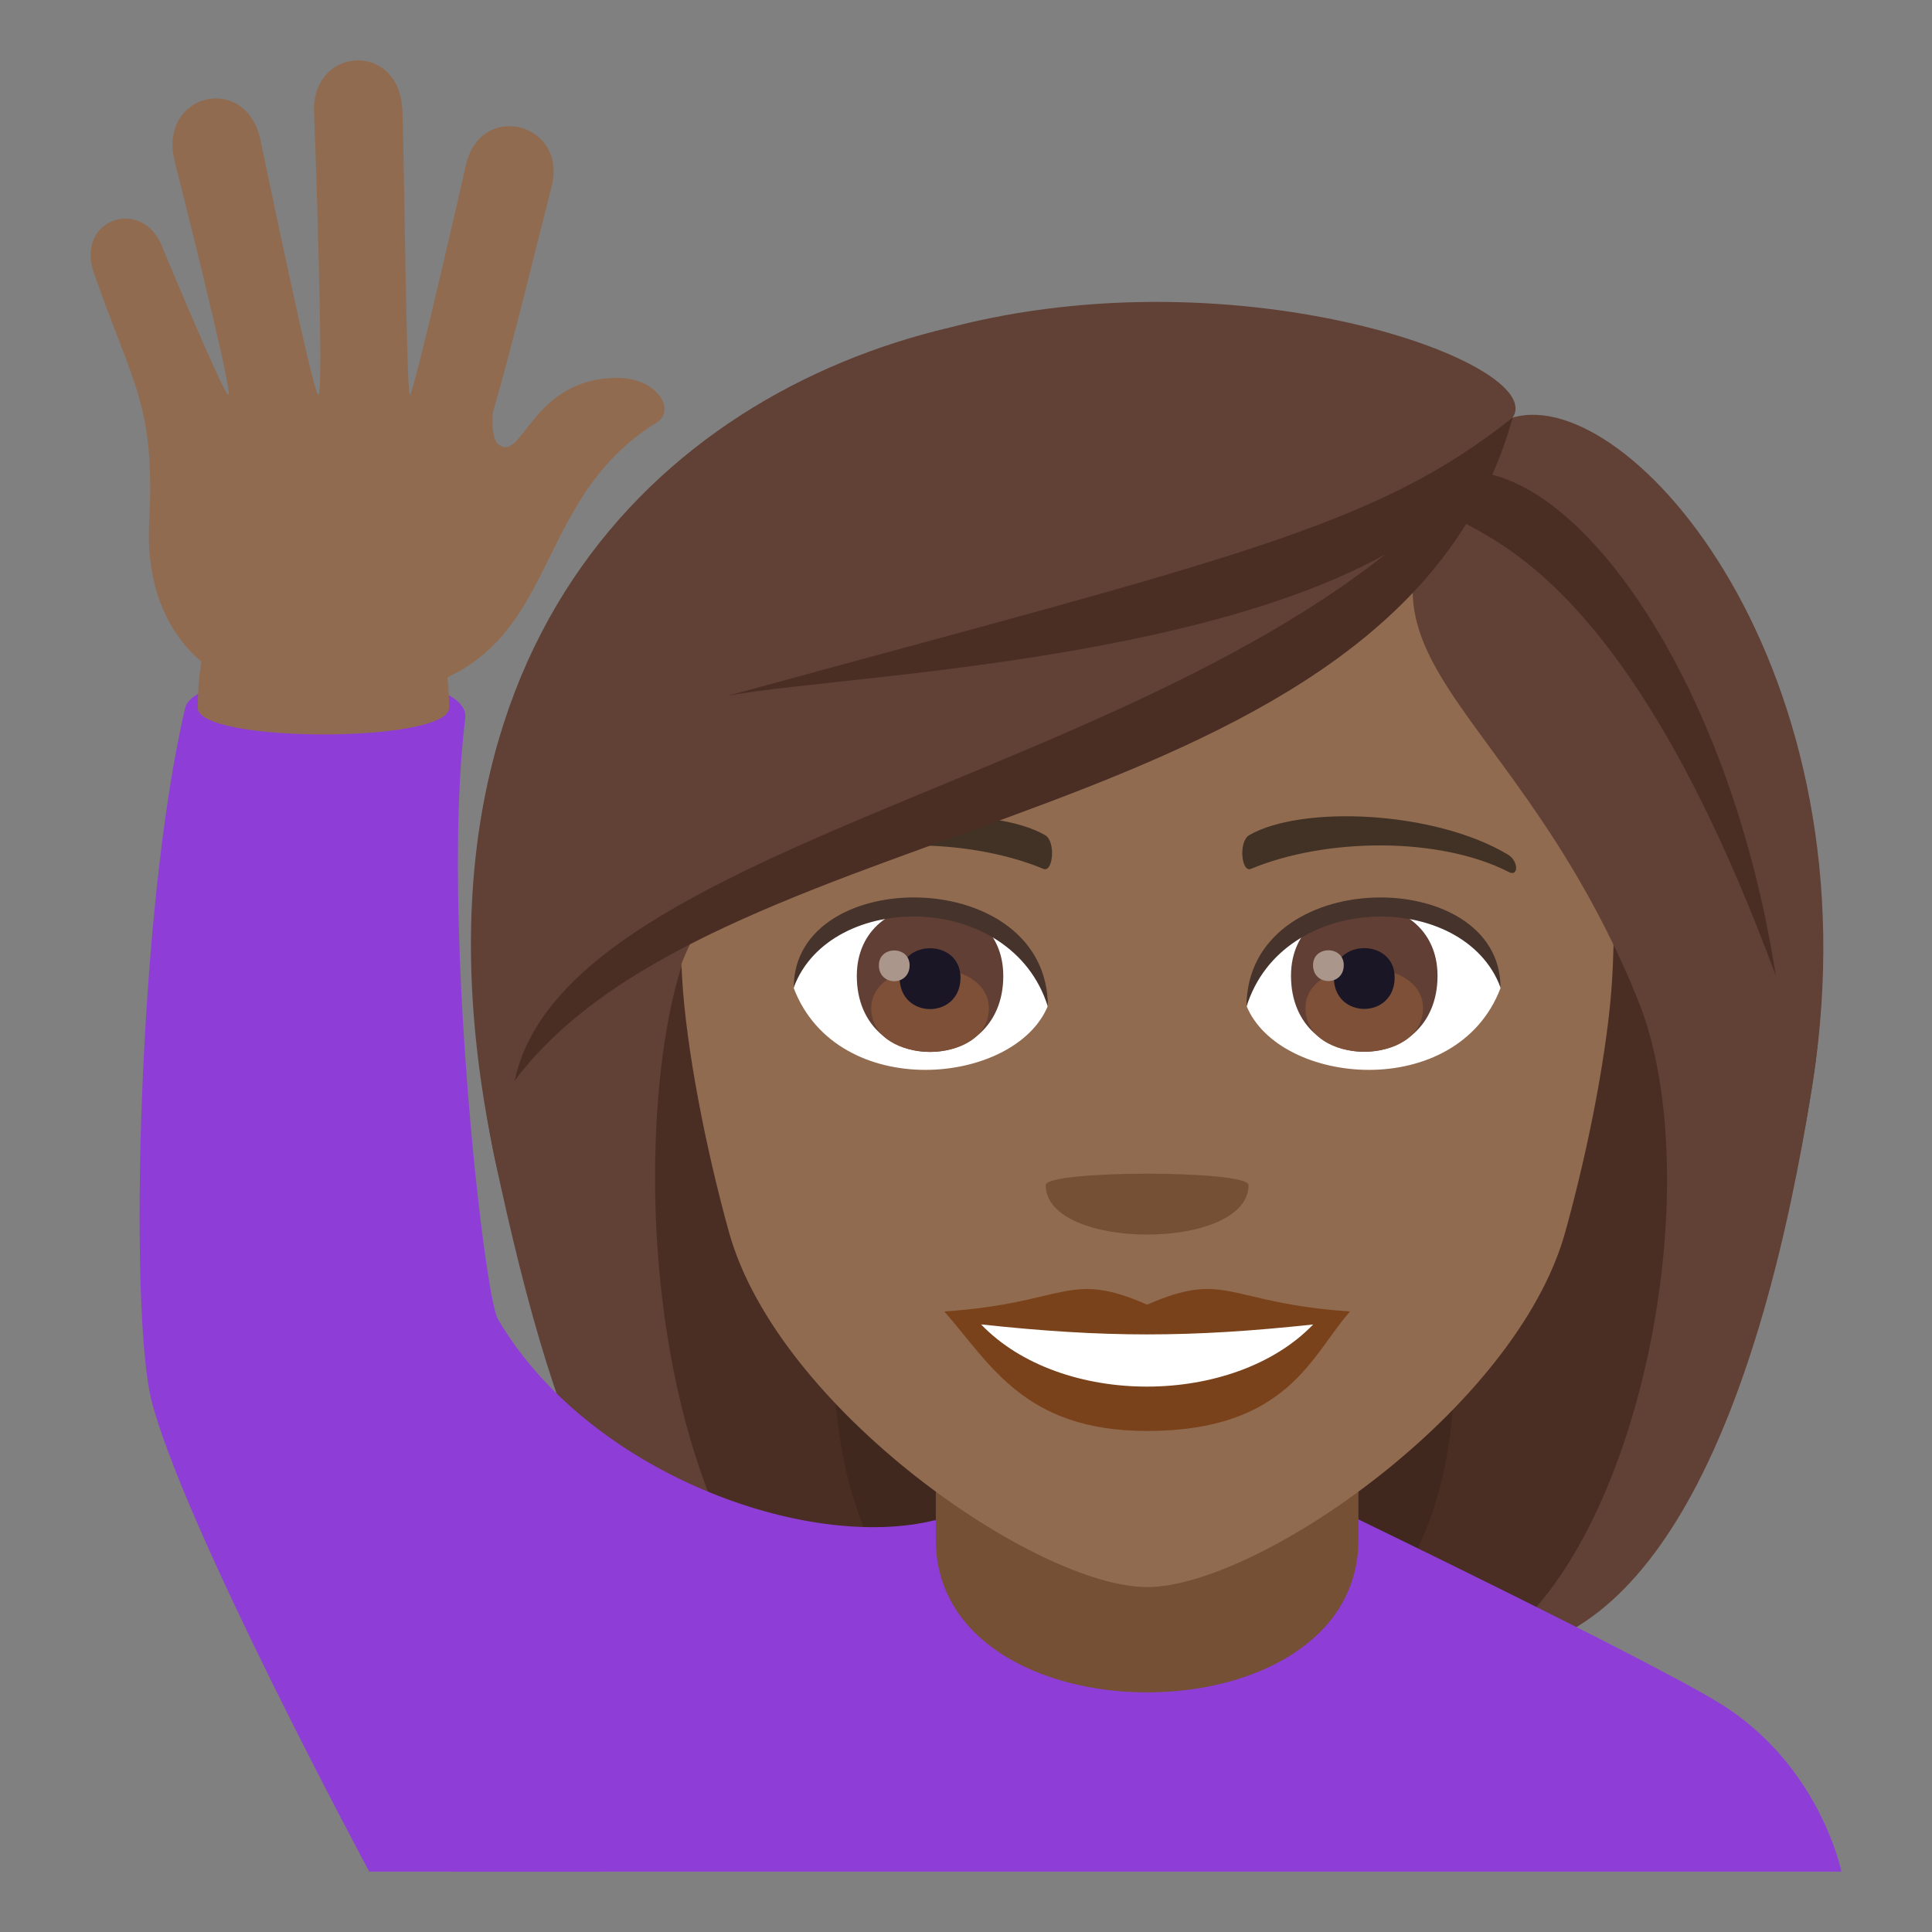 <?xml version="1.0" encoding="utf-8"?>
<!-- Generator: Adobe Illustrator 19.0.0, SVG Export Plug-In . SVG Version: 6.00 Build 0)  -->
<svg version="1.1" id="Layer_1" xmlns="http://www.w3.org/2000/svg" xmlns:xlink="http://www.w3.org/1999/xlink" x="0px" y="0px"
	 width="64px" height="64px" viewBox="0 0 64 64" enable-background="new 0 0 64 64" xml:space="preserve">
<rect x="0" y="0" width="64" height="64" fill="#808080" stroke="none"/>
<path fill="#40281F" d="M25.938,20.644c-8.131,34.902-7.388,34.154,9.73,34.154C26.196,48.172,44.342,20.17,25.938,20.644z"/>
<path fill="#4A2E24" d="M23.005,20.103c-5.935,26.519-0.815,33.328,3.731,34.695h5.21C19.757,46.213,38.811,19.582,23.005,20.103z"
	/>
<path fill="#40281F" d="M49.862,20.642c8.132,34.904,7.387,34.156-9.73,34.156C48.843,49.48,31.457,20.168,49.862,20.642z"/>
<path fill="#4A2E24" d="M52.793,20.101c8.675,24.127-0.018,33.58-3.732,34.697h-5.207C56.045,46.91,36.99,19.58,52.793,20.101z"/>
<path fill="#614036" d="M54.237,33.066c2.512,6.133,0.027,18.721-5.176,21.732c5.767,0,9.277-7.979,10.99-18.953
	C62.19,22.129,49.762,22.121,54.237,33.066z"/>
<path fill="#614036" d="M16.394,38.391c2.1,9.904,4.684,16.408,10.343,16.408c-6.309-6.531-5.566-20.307-3.772-23.734
	C32.103,25.623,12.84,21.635,16.394,38.391z"/>
<path fill="#8E3ED6" d="M19.076,56.43c2.303-1.412,12.08-6.139,12.08-6.139h13.758c0,0,9.77,4.721,12.059,6.135
	C60.297,58.48,61,62,61,62H15C15,62,15.74,58.473,19.076,56.43z"/>
<path fill="#8E3ED6" d="M6.137,23.441c0.357-1.524,9.516-1.535,9.275,0.361c-0.809,6.422,0.615,19.1,1.082,19.896
	C19.473,48.781,26.74,51.432,31,50.351C26.977,57.275,19.907,62,19.907,62h-7.676c0,0-6.17-11.475-7.217-15.625
	C4.282,43.469,4.543,30.201,6.137,23.441z"/>
<path fill="#916B50" d="M14.877,23.447c0,1.176-8.326,1.176-8.326,0C6.551,15.713,14.877,15.984,14.877,23.447z"/>
<path fill="#916B50" d="M20.383,12.517c-2.824,0.061-3.068,2.865-3.889,2.191c-0.17-0.139-0.234-0.822-0.144-1.127
	c0.643-2.199,1.627-6.26,1.922-7.404c0.539-2.072-2.283-2.852-2.822-0.779c-0.025,0.102-1.752,7.717-1.873,7.686
	c-0.115-0.029-0.199-8.664-0.25-9.49c-0.141-2.283-3.109-2.035-2.918,0.246c0.008,0.092,0.334,9.244,0.137,9.244
	c-0.168,0-1.748-7.646-1.916-8.443C8.157,2.4,5.256,3.078,5.778,5.307c0.02,0.084,1.973,7.777,1.789,7.777
	c-0.152,0-2.162-4.828-2.162-4.828C4.776,6.463,2.479,7.244,3.108,9.039c1.332,3.813,2.029,4.363,1.834,8.289
	c-0.172,3.416,1.822,5.857,5.721,5.863c8.519,0.012,6.107-6.115,11.107-9.207C22.391,13.601,21.793,12.49,20.383,12.517z"/>
<path fill="#755035" d="M31,51c0,6.75,14,6.75,14,0v-7H31V51z"/>
<path fill="#916B50" d="M38,12.256c-10.836,0-16.054,8.824-15.402,20.17c0.134,2.281,0.767,5.57,1.551,8.391
	C25.774,46.674,34.35,52.574,38,52.574c3.649,0,12.227-5.9,13.85-11.758c0.785-2.82,1.419-6.109,1.555-8.391
	C54.054,21.08,48.838,12.256,38,12.256z"/>
<path fill="#7A421B" d="M38,43.219c-2.635-1.16-2.654-0.049-6.719,0.225c1.525,1.732,2.648,3.959,6.717,3.959
	c4.67,0,5.459-2.529,6.723-3.959C40.653,43.17,40.635,42.058,38,43.219z"/>
<path fill="#FFFFFF" d="M32.5,43.873c2.655,2.764,8.378,2.729,11,0.002C39.412,44.314,36.59,44.314,32.5,43.873z"/>
<path fill="#423225" d="M49.942,28.303c-2.442-1.453-6.82-1.633-8.555-0.641c-0.366,0.201-0.268,1.252,0.05,1.121
	c2.472-1.029,6.235-1.08,8.556,0.109C50.305,29.049,50.311,28.516,49.942,28.303z"/>
<path fill="#423225" d="M26.061,28.303c2.44-1.453,6.818-1.633,8.555-0.641c0.366,0.201,0.27,1.252-0.051,1.121
	c-2.473-1.029-6.234-1.082-8.555,0.109C25.698,29.049,25.69,28.516,26.061,28.303z"/>
<path fill="#755035" d="M41.36,39.258c0,2.186-6.719,2.186-6.719,0C34.641,38.754,41.36,38.754,41.36,39.258z"/>
<path fill="#FFFFFF" d="M49.705,32.736c-1.447,3.787-7.337,3.232-8.414,0.582C42.108,29.055,48.908,28.689,49.705,32.736z"/>
<path fill="#613F34" d="M42.766,32.324c0,3.355,4.854,3.355,4.854,0C47.619,29.207,42.766,29.207,42.766,32.324z"/>
<path fill="#7D5037" d="M43.245,33.396c0,1.926,3.894,1.926,3.894,0C47.139,31.611,43.245,31.611,43.245,33.396z"/>
<path fill="#1A1626" d="M44.185,32.377c0,1.393,2.015,1.393,2.015,0C46.199,31.084,44.185,31.084,44.185,32.377z"/>
<path fill="#AB968C" d="M43.496,31.971c0,0.703,1.018,0.703,1.018,0C44.514,31.316,43.496,31.316,43.496,31.971z"/>
<path fill="#45332C" d="M49.705,32.707c0-4.072-8.414-4.072-8.414,0.645C42.49,29.48,48.504,29.48,49.705,32.707z"/>
<path fill="#FFFFFF" d="M26.295,32.736c1.449,3.787,7.339,3.232,8.418,0.582C33.895,29.055,27.094,28.689,26.295,32.736z"/>
<path fill="#613F34" d="M28.383,32.33c0,3.355,4.852,3.355,4.852,0C33.235,29.213,28.383,29.213,28.383,32.33z"/>
<path fill="#7D5037" d="M28.862,33.402c0,1.924,3.895,1.924,3.895,0C32.756,31.617,28.862,31.617,28.862,33.402z"/>
<path fill="#1A1626" d="M29.801,32.383c0,1.393,2.017,1.393,2.017,0C31.818,31.088,29.801,31.088,29.801,32.383z"/>
<path fill="#AB968C" d="M29.114,31.975c0,0.705,1.018,0.705,1.018,0C30.131,31.322,29.114,31.322,29.114,31.975z"/>
<path fill="#45332C" d="M26.295,32.707c0-4.072,8.418-4.072,8.418,0.643C33.513,29.478,27.498,29.478,26.295,32.707z"/>
<path fill="#614036" d="M50.108,13.834c-7.598,7.785-0.346,8.287,4.129,19.233c2.512,6.133,4.102,13.754,5.814,2.779
	C62.19,22.129,53.969,12.689,50.108,13.834z"/>
<path fill="#614036" d="M31.457,10.851c-9.635,2.268-18.617,10.783-15.063,27.539c2.1,9.904,4.776-3.899,6.57-7.326
	c9.139-5.441,24.768-9.56,27.143-17.23C51.314,12.062,41.099,8.326,31.457,10.851z"/>
<path fill="#4A2E24" d="M24.074,23.057c4.074-0.826,23.566-1.215,26.033-9.223C45.502,17.504,40.73,18.504,24.074,23.057z"/>
<path fill="#4A2E24" d="M17.05,35.797c6.835-9.123,29.227-8.117,33.058-21.963C42.672,25.455,18.918,27.025,17.05,35.797z"/>
<path fill="#4A2E24" d="M47.856,15.73c-1.766,2.781,4.364-1.303,10.971,16.6C57.198,21.863,51.615,14.658,47.856,15.73z"/>
</svg>
